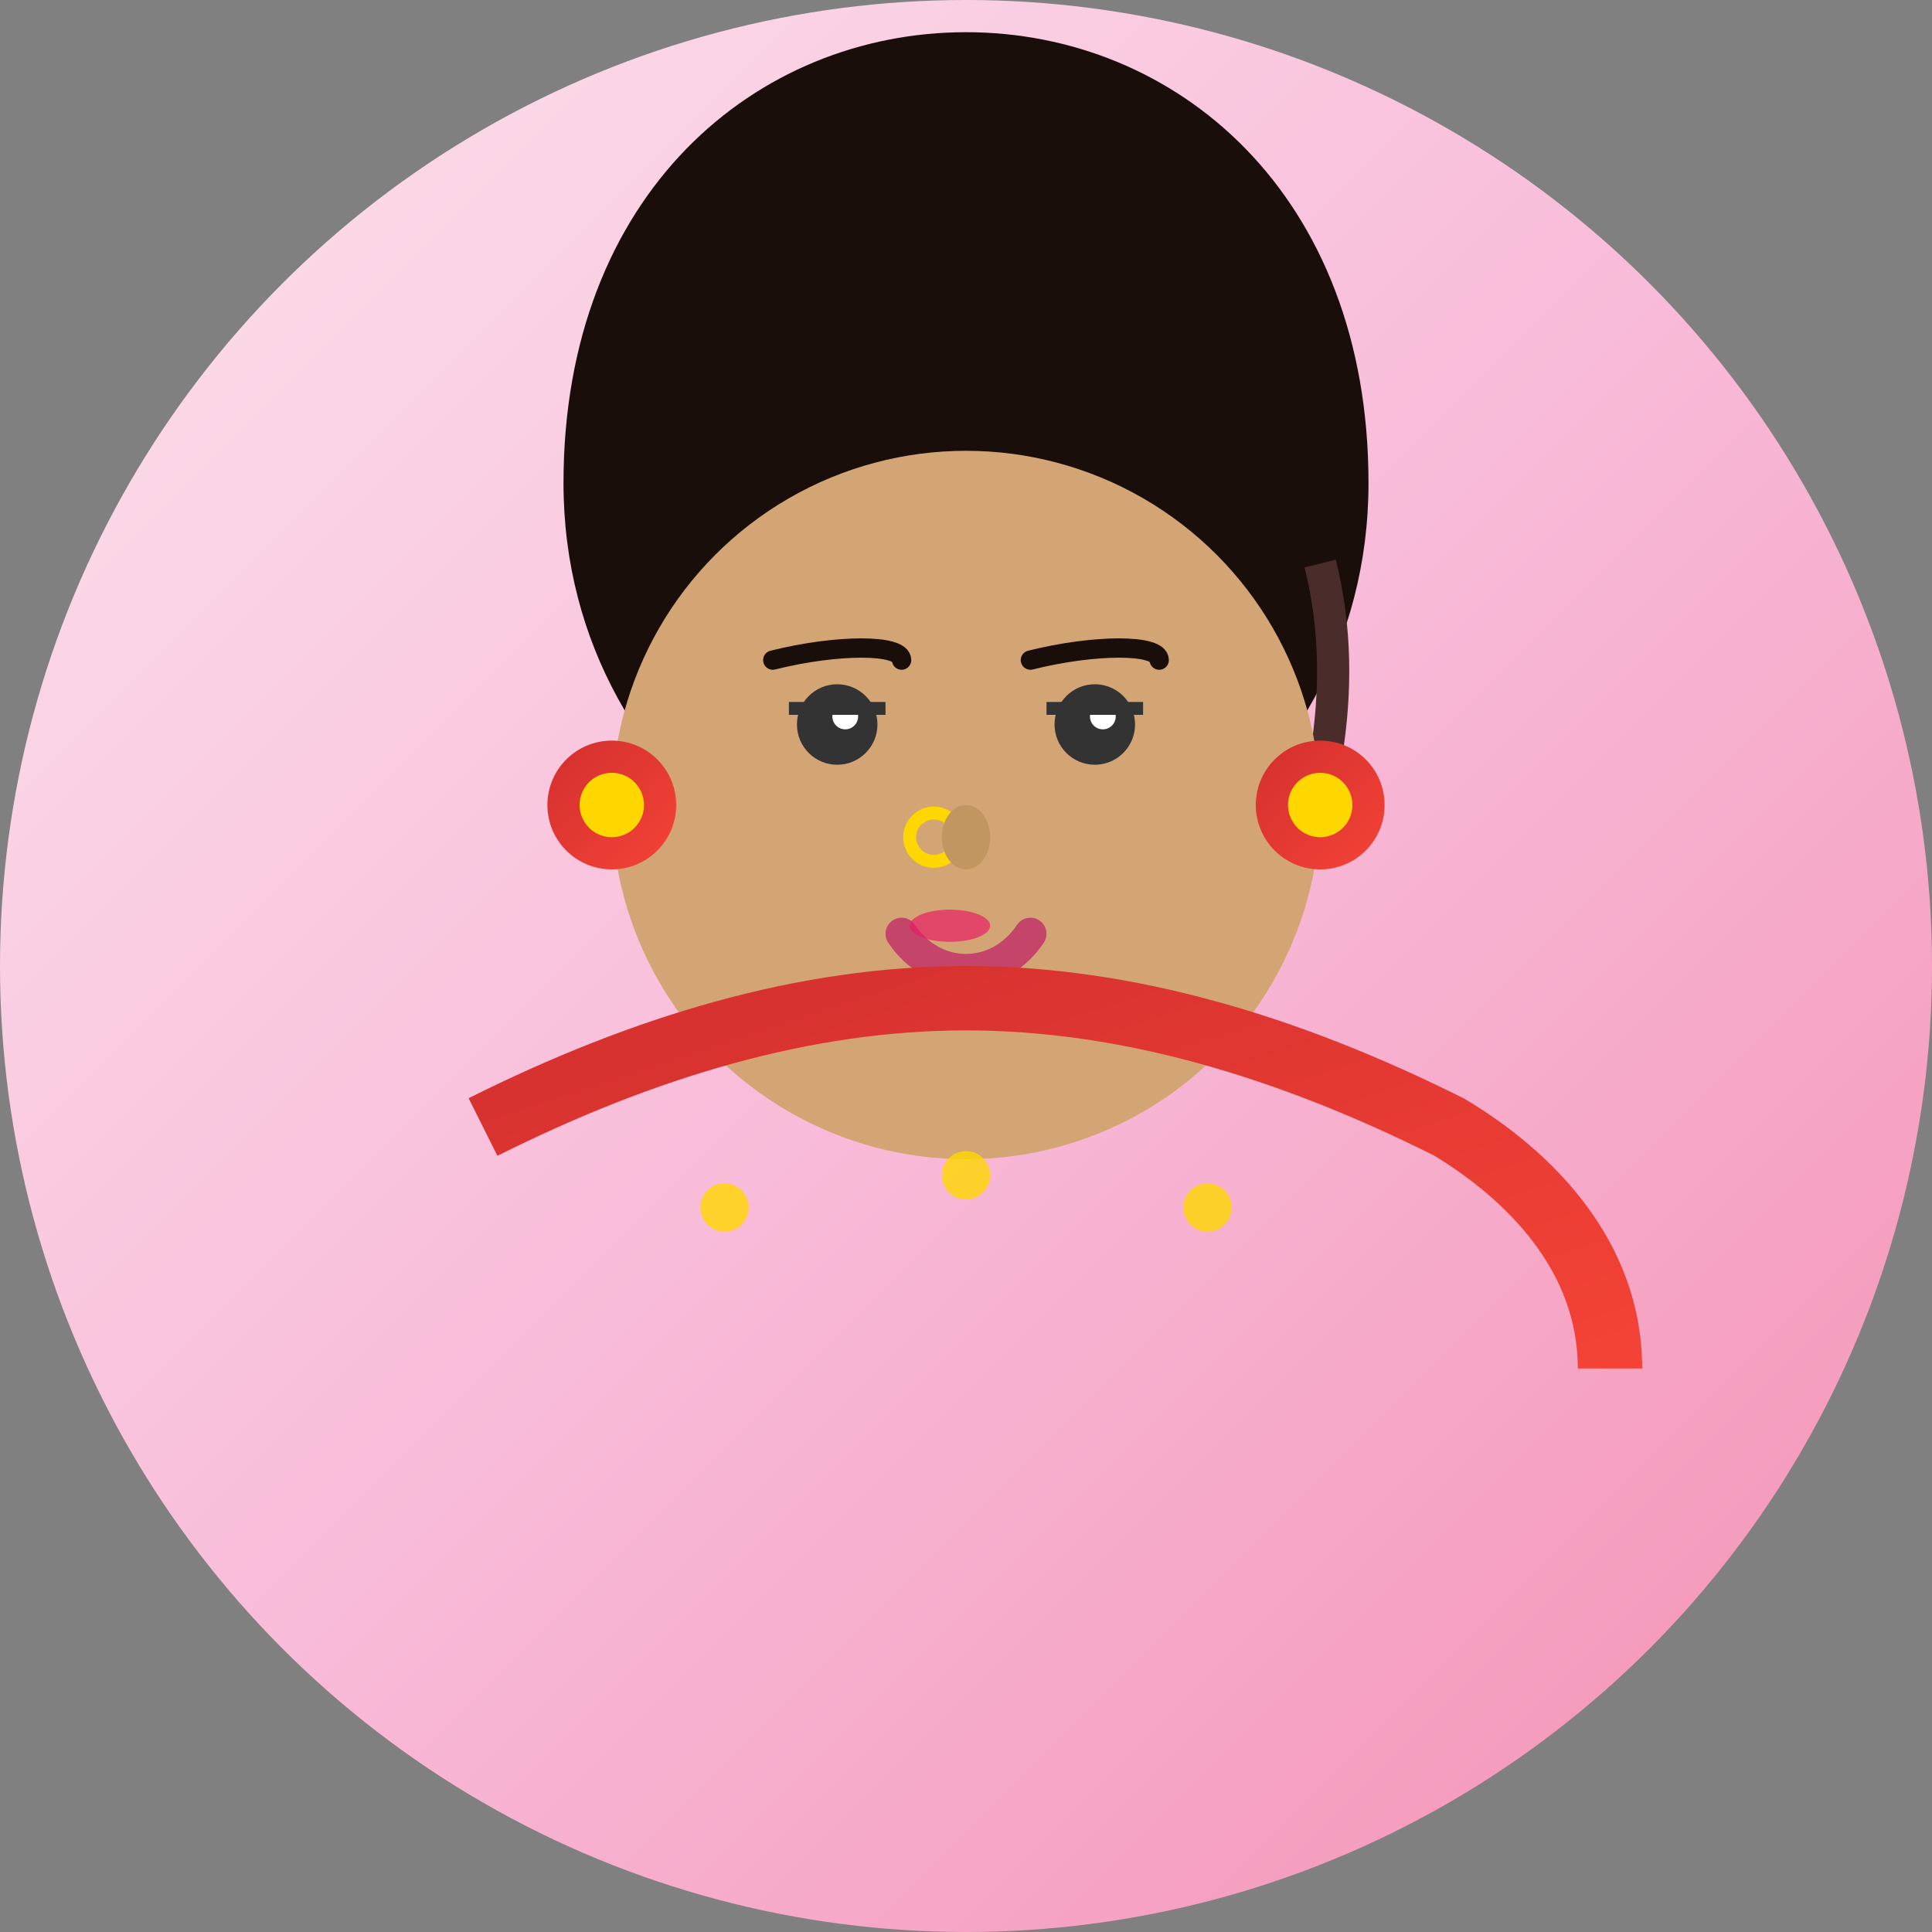 <svg width="120" height="120" viewBox="0 0 120 120" xmlns="http://www.w3.org/2000/svg">
  <rect x="0" y="0" width="120" height="120" fill="#808080" stroke="none"/>
  <defs>
    <linearGradient id="bgAnita" x1="0%" y1="0%" x2="100%" y2="100%">
      <stop offset="0%" stop-color="#FCE4EC"/>
      <stop offset="50%" stop-color="#F8BBD9"/>
      <stop offset="100%" stop-color="#F48FB1"/>
    </linearGradient>
    <linearGradient id="sari" x1="0%" y1="0%" x2="100%" y2="100%">
      <stop offset="0%" stop-color="#D32F2F"/>
      <stop offset="100%" stop-color="#F44336"/>
    </linearGradient>
  </defs>
  <circle cx="60" cy="60" r="60" fill="url(#bgAnita)"/>
  <!-- Hair -->
  <path d="M35 30c0-18 12-28 25-28s25 10 25 28c0 10-5 18-12 23-4-3-8-4-13-4s-9 1-13 4c-7-5-12-13-12-23z" fill="#1A0E0A"/>
  <!-- Hair braid detail -->
  <path d="M82 35c2 8 0 16-3 23" stroke="#4A2C2A" stroke-width="2" fill="none"/>
  <!-- Tikka (forehead decoration) -->
  <circle cx="60" cy="35" r="3" fill="#DC143C"/>
  <circle cx="60" cy="35" r="1.5" fill="#FFD700"/>
  <!-- Face -->
  <circle cx="60" cy="50" r="22" fill="#D4A574"/>
  <!-- Eyes -->
  <circle cx="52" cy="45" r="2.5" fill="#333"/>
  <circle cx="68" cy="45" r="2.5" fill="#333"/>
  <circle cx="52.5" cy="44.5" r="0.8" fill="#fff"/>
  <circle cx="68.5" cy="44.5" r="0.8" fill="#fff"/>
  <!-- Eyeliner -->
  <path d="M49 44c6 0 6 0 6 0M65 44c6 0 6 0 6 0" stroke="#333" stroke-width="0.8"/>
  <!-- Eyebrows -->
  <path d="M48 41c4-1 8-1 8 0" stroke="#1A0E0A" stroke-width="1.2" fill="none" stroke-linecap="round"/>
  <path d="M64 41c4-1 8-1 8 0" stroke="#1A0E0A" stroke-width="1.2" fill="none" stroke-linecap="round"/>
  <!-- Nose ring -->
  <circle cx="58" cy="52" r="1.5" fill="none" stroke="#FFD700" stroke-width="0.8"/>
  <!-- Nose -->
  <ellipse cx="60" cy="52" rx="1.5" ry="2" fill="#C19660"/>
  <!-- Lipstick -->
  <path d="M56 58c2 3 6 3 8 0" stroke="#C44569" stroke-width="2" fill="none" stroke-linecap="round"/>
  <ellipse cx="59" cy="57.5" rx="2.5" ry="1" fill="#E91E63" opacity="0.7"/>
  <!-- Traditional earrings -->
  <circle cx="38" cy="50" r="4" fill="url(#sari)"/>
  <circle cx="82" cy="50" r="4" fill="url(#sari)"/>
  <circle cx="38" cy="50" r="2" fill="#FFD700"/>
  <circle cx="82" cy="50" r="2" fill="#FFD700"/>
  <!-- Sari shoulder -->
  <path d="M30 70c10-5 20-8 30-8s20 3 30 8c5 3 10 8 10 15" stroke="url(#sari)" stroke-width="4" fill="none"/>
  <!-- Traditional pattern on sari -->
  <circle cx="45" cy="75" r="1.5" fill="#FFD700" opacity="0.8"/>
  <circle cx="60" cy="73" r="1.5" fill="#FFD700" opacity="0.8"/>
  <circle cx="75" cy="75" r="1.5" fill="#FFD700" opacity="0.8"/>
</svg>
